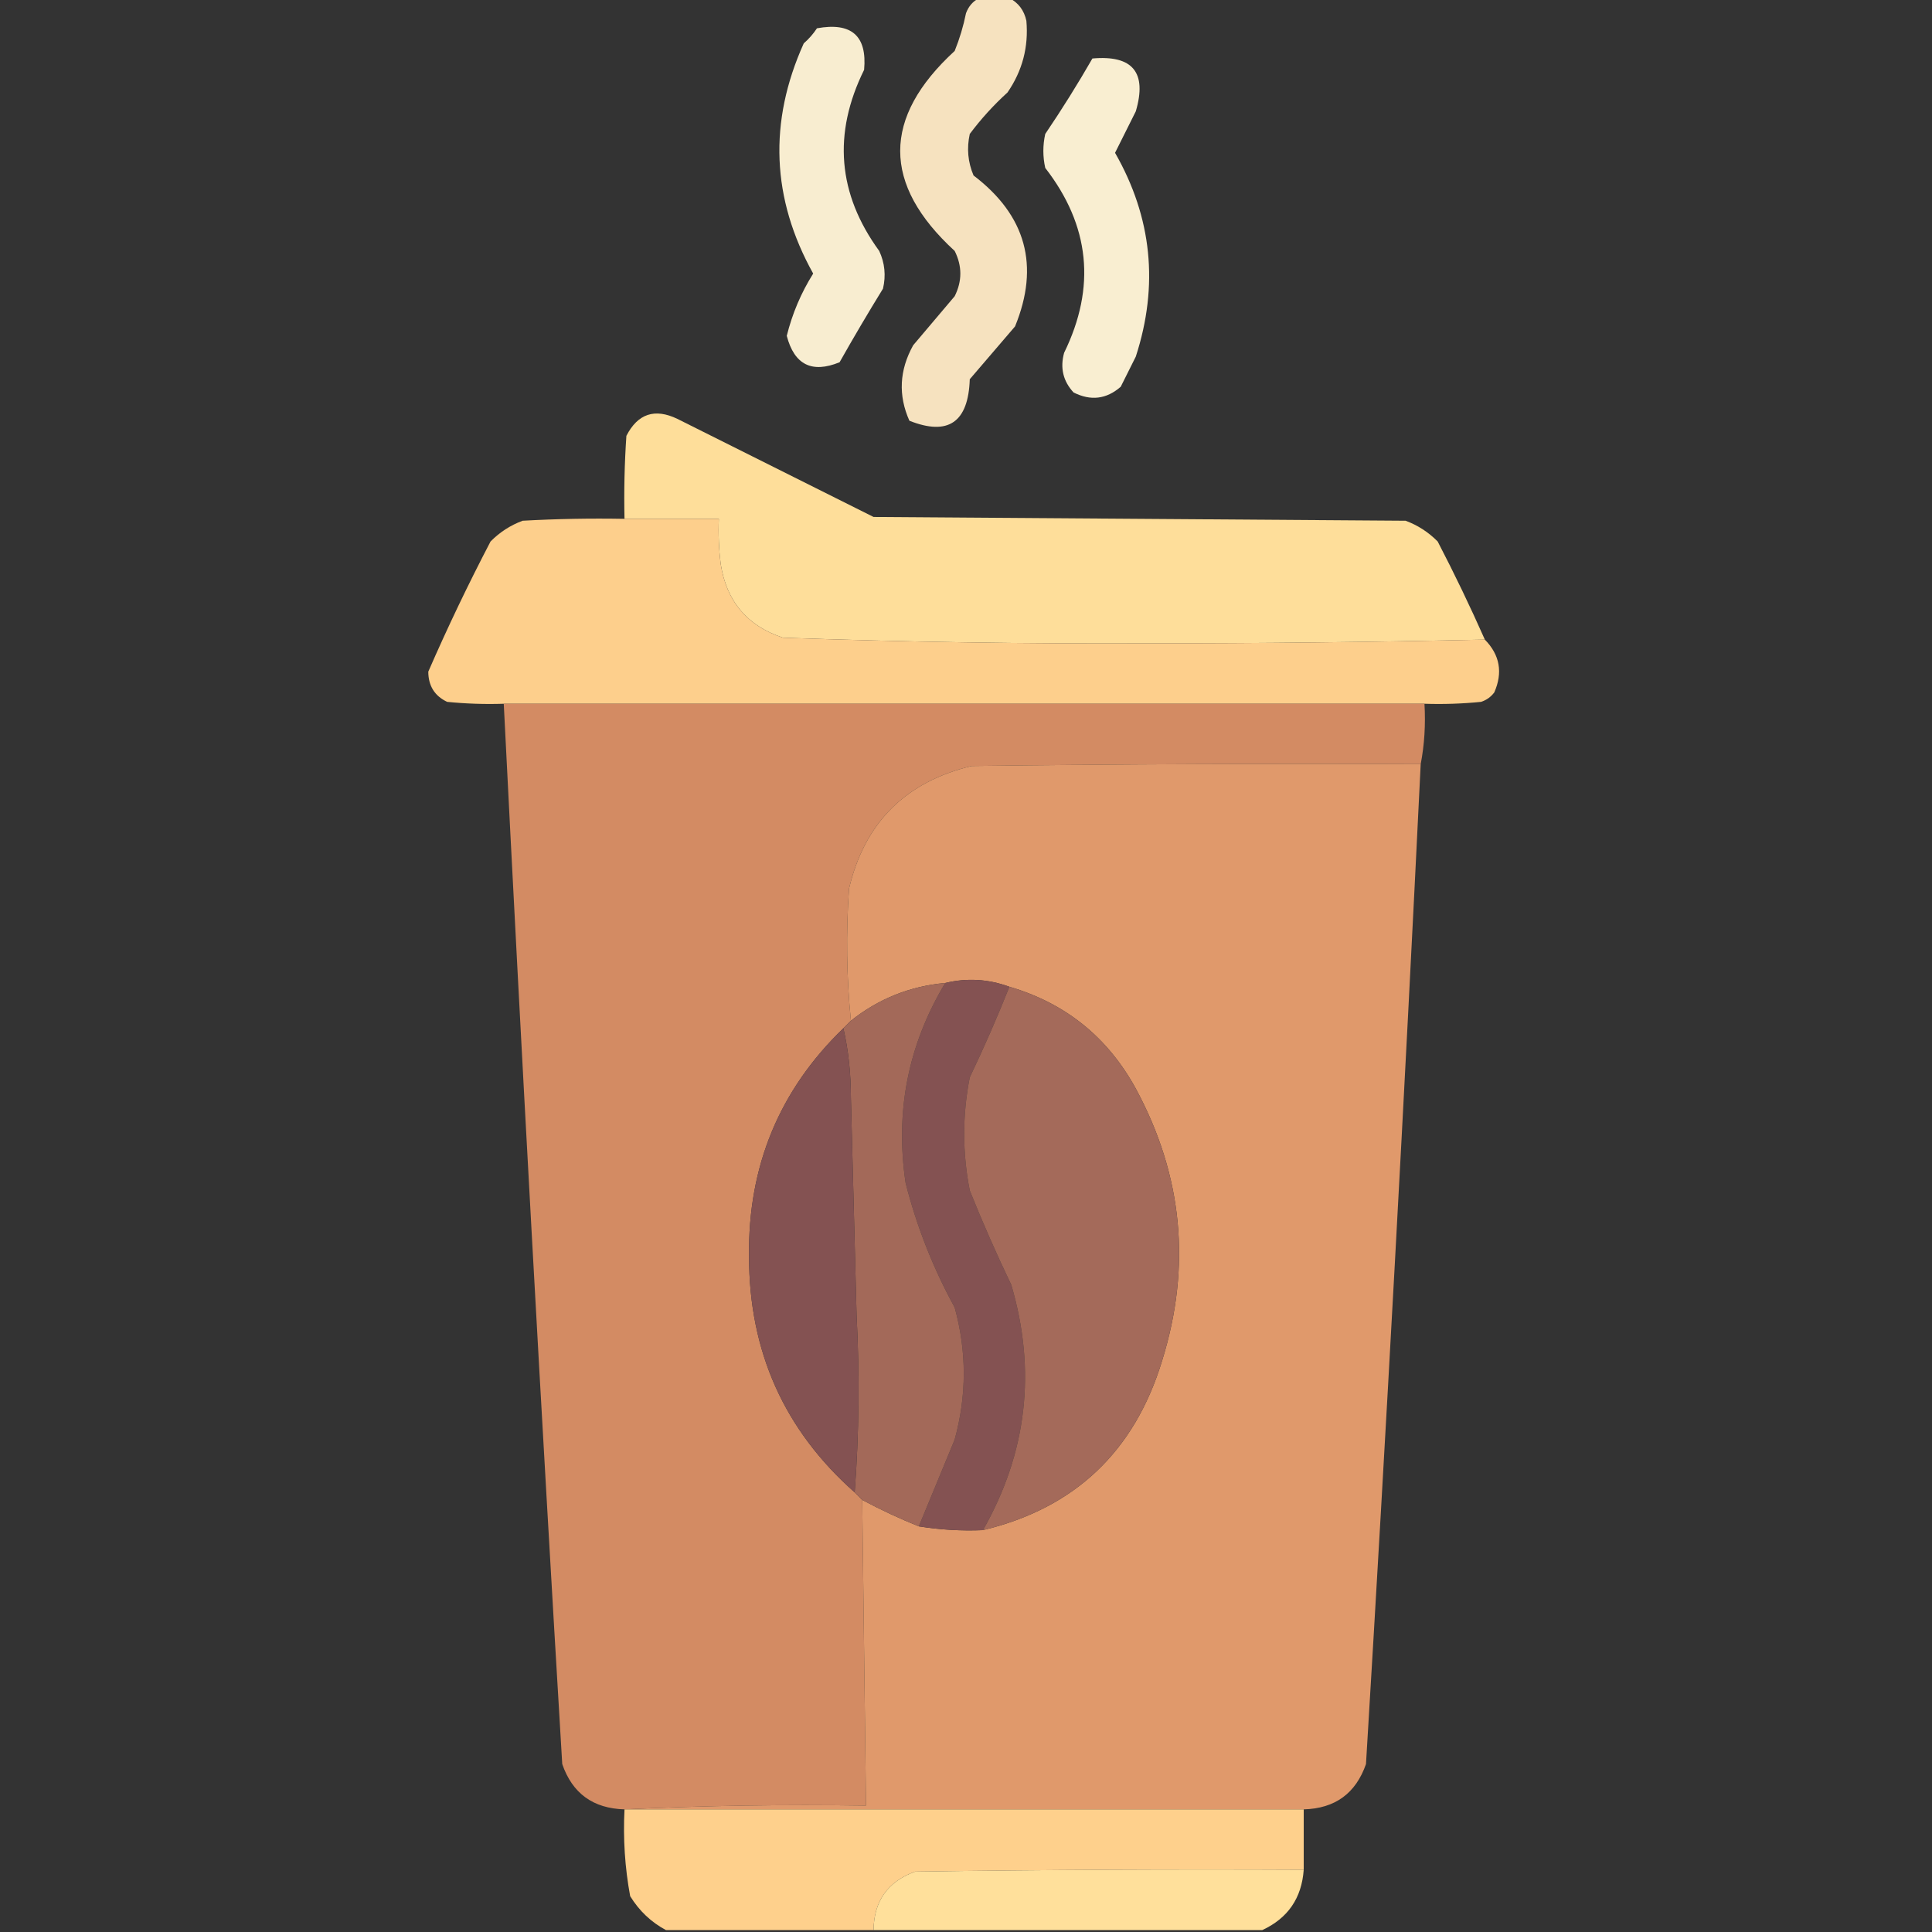 <?xml version="1.0" encoding="UTF-8"?>
<!DOCTYPE svg PUBLIC "-//W3C//DTD SVG 1.1//EN" "http://www.w3.org/Graphics/SVG/1.1/DTD/svg11.dtd">
<svg xmlns="http://www.w3.org/2000/svg" version="1.1" width="512px" height="512px" style="shape-rendering:geometricPrecision; text-rendering:geometricPrecision; image-rendering:optimizeQuality; fill-rule:evenodd; clip-rule:evenodd" xmlns:xlink="http://www.w3.org/1999/xlink">
<rect width="100%" height="100%" fill="#333333" stroke="none"/>
<g><path style="opacity:0.954" fill="#ffeac6" d="M 259.5,-0.5 C 262.167,-0.5 264.833,-0.5 267.5,-0.5C 269.901,0.746 271.401,2.746 272,5.5C 272.613,12.436 270.946,18.77 267,24.5C 263.297,27.867 259.964,31.534 257,35.5C 256.163,39.295 256.496,42.961 258,46.5C 271.913,57.083 275.58,70.417 269,86.5C 265,91.167 261,95.833 257,100.5C 256.621,111.921 251.287,115.588 241,111.5C 237.998,104.775 238.332,98.108 242,91.5C 245.667,87.167 249.333,82.833 253,78.5C 255,74.5 255,70.5 253,66.5C 233.747,48.846 233.747,31.18 253,13.5C 254.308,10.27 255.308,6.936 256,3.5C 256.69,1.65 257.856,0.316 259.5,-0.5 Z"/></g>
<g><path style="opacity:0.962" fill="#fff4d6" d="M 216.5,7.5 C 225.658,5.835 229.825,9.501 229,18.5C 220.658,35.397 221.992,51.397 233,66.5C 234.483,69.702 234.817,73.036 234,76.5C 230.027,82.95 226.194,89.45 222.5,96C 215.166,99 210.499,96.666 208.5,89C 209.961,83.112 212.295,77.612 215.5,72.5C 204.458,52.647 203.624,32.314 213,11.5C 214.376,10.295 215.542,8.962 216.5,7.5 Z"/></g>
<g><path style="opacity:0.966" fill="#fff4d6" d="M 289.5,15.5 C 300.189,14.546 304.022,19.213 301,29.5C 299.167,33.167 297.333,36.833 295.5,40.5C 305.293,57.615 307.126,75.615 301,94.5C 299.667,97.167 298.333,99.833 297,102.5C 293.205,105.803 289.038,106.303 284.5,104C 281.735,101.005 280.902,97.505 282,93.5C 290.508,76.103 288.842,59.77 277,44.5C 276.333,41.5 276.333,38.5 277,35.5C 281.441,28.941 285.607,22.274 289.5,15.5 Z"/></g>
<g><path style="opacity:0.995" fill="#ffdf9b" d="M 393.5,169.5 C 363.835,170.167 334.002,170.5 304,170.5C 271.805,170.641 239.638,170.141 207.5,169C 198.044,165.876 192.544,159.376 191,149.5C 190.501,145.514 190.334,141.514 190.5,137.5C 182.167,137.5 173.833,137.5 165.5,137.5C 165.334,130.159 165.5,122.826 166,115.5C 169.016,109.628 173.516,108.128 179.5,111C 196.833,119.667 214.167,128.333 231.5,137C 278.5,137.333 325.5,137.667 372.5,138C 375.726,139.198 378.559,141.031 381,143.5C 385.451,152.067 389.617,160.733 393.5,169.5 Z"/></g>
<g><path style="opacity:0.995" fill="#fed08d" d="M 165.5,137.5 C 173.833,137.5 182.167,137.5 190.5,137.5C 190.334,141.514 190.501,145.514 191,149.5C 192.544,159.376 198.044,165.876 207.5,169C 239.638,170.141 271.805,170.641 304,170.5C 334.002,170.5 363.835,170.167 393.5,169.5C 397.478,173.559 398.311,178.225 396,183.5C 395.097,184.701 393.931,185.535 392.5,186C 387.511,186.499 382.511,186.666 377.5,186.5C 296.167,186.5 214.833,186.5 133.5,186.5C 128.489,186.666 123.489,186.499 118.5,186C 115.187,184.434 113.521,181.767 113.5,178C 118.584,166.33 124.084,154.83 130,143.5C 132.441,141.031 135.274,139.198 138.5,138C 147.494,137.5 156.494,137.334 165.5,137.5 Z"/></g>
<g><path style="opacity:0.997" fill="#d38b63" d="M 133.5,186.5 C 214.833,186.5 296.167,186.5 377.5,186.5C 377.821,192.026 377.488,197.36 376.5,202.5C 336.832,202.333 297.165,202.5 257.5,203C 239.961,207.206 229.127,218.039 225,235.5C 224.174,247.341 224.341,259.007 225.5,270.5C 224.833,271.167 224.167,271.833 223.5,272.5C 206.52,288.903 198.187,309.07 198.5,333C 198.512,358.178 207.845,379.011 226.5,395.5C 227.167,396.167 227.833,396.833 228.5,397.5C 228.85,424.5 229.183,451.5 229.5,478.5C 207.993,478.169 186.66,478.503 165.5,479.5C 157.18,479.266 151.68,475.266 149,467.5C 143.39,373.855 138.223,280.188 133.5,186.5 Z"/></g>
<g><path style="opacity:0.996" fill="#e19a6c" d="M 376.5,202.5 C 372.184,290.858 367.35,379.192 362,467.5C 359.283,475.279 353.783,479.279 345.5,479.5C 285.5,479.5 225.5,479.5 165.5,479.5C 186.66,478.503 207.993,478.169 229.5,478.5C 229.183,451.5 228.85,424.5 228.5,397.5C 233.38,400.107 238.38,402.44 243.5,404.5C 249.106,405.407 254.773,405.74 260.5,405.5C 284.84,399.665 300.673,384.665 308,360.5C 315.76,335.503 313.427,311.503 301,288.5C 293.535,274.864 282.368,265.864 267.5,261.5C 261.91,259.45 256.244,259.117 250.5,260.5C 241.14,261.35 232.806,264.683 225.5,270.5C 224.341,259.007 224.174,247.341 225,235.5C 229.127,218.039 239.961,207.206 257.5,203C 297.165,202.5 336.832,202.333 376.5,202.5 Z"/></g>
<g><path style="opacity:1" fill="#845252" d="M 267.5,261.5 C 264.27,269.626 260.77,277.626 257,285.5C 255.034,295.494 255.034,305.494 257,315.5C 260.386,323.941 264.053,332.274 268,340.5C 274.691,363.254 272.191,384.921 260.5,405.5C 254.773,405.74 249.106,405.407 243.5,404.5C 246.654,396.855 249.821,389.188 253,381.5C 256.211,369.809 256.211,358.142 253,346.5C 247.26,336.026 242.927,325.026 240,313.5C 237.164,294.528 240.664,276.861 250.5,260.5C 256.244,259.117 261.91,259.45 267.5,261.5 Z"/></g>
<g><path style="opacity:1" fill="#a36959" d="M 250.5,260.5 C 240.664,276.861 237.164,294.528 240,313.5C 242.927,325.026 247.26,336.026 253,346.5C 256.211,358.142 256.211,369.809 253,381.5C 249.821,389.188 246.654,396.855 243.5,404.5C 238.38,402.44 233.38,400.107 228.5,397.5C 227.833,396.833 227.167,396.167 226.5,395.5C 227.661,380.005 227.828,364.339 227,348.5C 226.517,329.333 226.017,310.166 225.5,291C 225.496,284.462 224.83,278.295 223.5,272.5C 224.167,271.833 224.833,271.167 225.5,270.5C 232.806,264.683 241.14,261.35 250.5,260.5 Z"/></g>
<g><path style="opacity:1" fill="#a46a5a" d="M 267.5,261.5 C 282.368,265.864 293.535,274.864 301,288.5C 313.427,311.503 315.76,335.503 308,360.5C 300.673,384.665 284.84,399.665 260.5,405.5C 272.191,384.921 274.691,363.254 268,340.5C 264.053,332.274 260.386,323.941 257,315.5C 255.034,305.494 255.034,295.494 257,285.5C 260.77,277.626 264.27,269.626 267.5,261.5 Z"/></g>
<g><path style="opacity:1" fill="#845252" d="M 223.5,272.5 C 224.83,278.295 225.496,284.462 225.5,291C 226.017,310.166 226.517,329.333 227,348.5C 227.828,364.339 227.661,380.005 226.5,395.5C 207.845,379.011 198.512,358.178 198.5,333C 198.187,309.07 206.52,288.903 223.5,272.5 Z"/></g>
<g><path style="opacity:0.993" fill="#ffd18d" d="M 165.5,479.5 C 225.5,479.5 285.5,479.5 345.5,479.5C 345.5,484.833 345.5,490.167 345.5,495.5C 311.165,495.333 276.832,495.5 242.5,496C 235.264,498.639 231.598,503.806 231.5,511.5C 213.167,511.5 194.833,511.5 176.5,511.5C 172.572,509.408 169.406,506.408 167,502.5C 165.604,494.92 165.104,487.253 165.5,479.5 Z"/></g>
<g><path style="opacity:0.997" fill="#ffe09b" d="M 345.5,495.5 C 344.965,503.027 341.299,508.361 334.5,511.5C 300.167,511.5 265.833,511.5 231.5,511.5C 231.598,503.806 235.264,498.639 242.5,496C 276.832,495.5 311.165,495.333 345.5,495.5 Z"/></g>
</svg>
